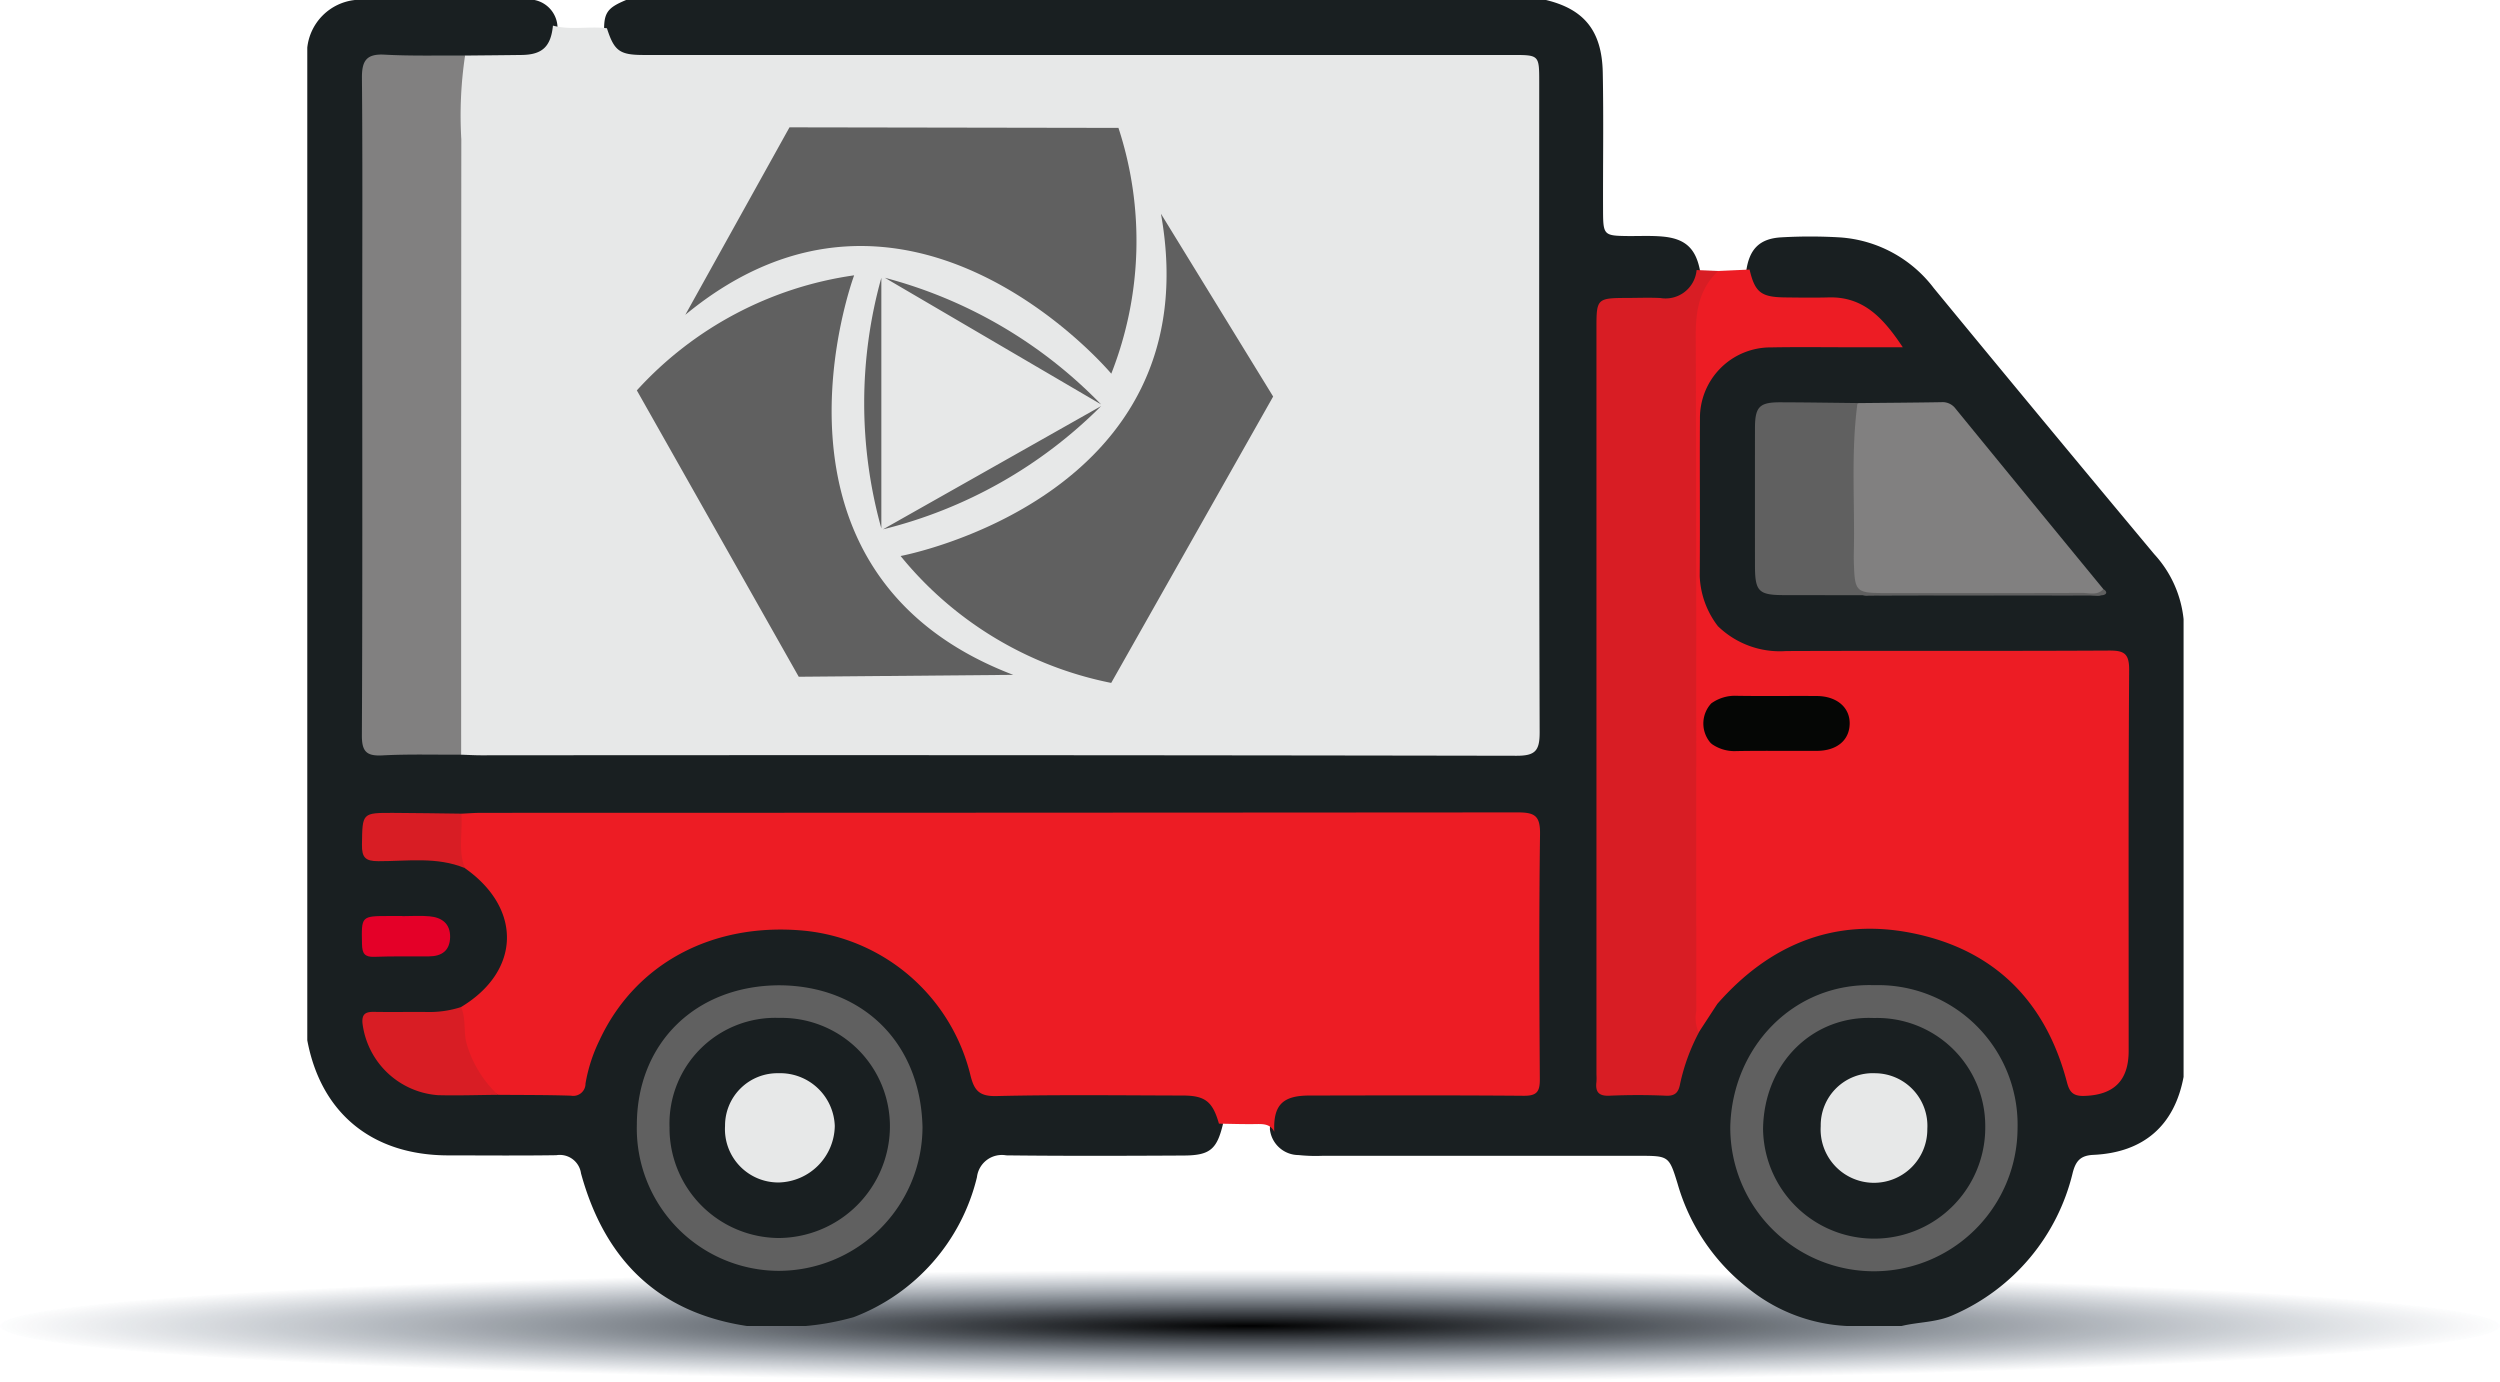 <svg id="Group_54623" data-name="Group 54623" xmlns="http://www.w3.org/2000/svg" xmlns:xlink="http://www.w3.org/1999/xlink" width="209.27" height="115.678" viewBox="0 0 209.27 115.678">
  <defs>
    <radialGradient id="radial-gradient" cx="0.5" cy="0.5" r="0.5" gradientUnits="objectBoundingBox">
      <stop offset="0"/>
      <stop offset="1" stop-color="#19304c" stop-opacity="0"/>
    </radialGradient>
    <clipPath id="clip-path">
      <rect id="Rectangle_52195" data-name="Rectangle 52195" width="157.067" height="110.995" fill="none"/>
    </clipPath>
  </defs>
  <ellipse id="Ellipse_28" data-name="Ellipse 28" cx="104.635" cy="4.685" rx="104.635" ry="4.685" transform="translate(0 106.308)" fill="url(#radial-gradient)"/>
  <g id="Group_53902" data-name="Group 53902" transform="translate(25.722 0)">
    <g id="Group_53902-2" data-name="Group 53902" clip-path="url(#clip-path)">
      <path id="Path_40972" data-name="Path 40972" d="M133.446,110.995h-4.6a14.2,14.2,0,0,1-8.012-2.981,17.036,17.036,0,0,1-6.126-8.92c-.719-2.348-.747-2.342-3.267-2.343q-13.238,0-26.475,0a13.657,13.657,0,0,1-1.987-.063,2.424,2.424,0,0,1-2.4-2.152c.037-2.337,1.021-3.324,3.562-3.356,5.162-.065,10.324-.016,15.486-.023,2.928,0,2.93,0,2.93-2.937q0-8.582,0-17.164c0-2.417-.043-2.459-2.5-2.46q-42.318-.005-84.636,0a16.526,16.526,0,0,1-2.295-.056c-1.526.035-3.055.013-4.584.015-3.278,0-3.409.058-3.437,1.485-.029,1.5.065,1.545,3.5,1.537a9.648,9.648,0,0,1,4.491.669,6.806,6.806,0,0,1-.195,12.412c-1.866.758-3.822.348-5.738.414-2.1.072-2.37.409-1.545,2.314A6.069,6.069,0,0,0,11.207,91.2c1.572.095,3.153.03,4.73.026s3.172-.074,4.749.025a2.131,2.131,0,0,0,2.49-1.848A15.652,15.652,0,0,1,35.905,77.738C44.9,75.975,53.523,80.676,55.923,89.66A1.872,1.872,0,0,0,58.1,91.243q7.432-.056,14.865,0c2.26.019,3.29.86,3.684,2.854-.506,2.115-1.094,2.618-3.272,2.63-4.954.027-9.909.044-14.863-.014a2.1,2.1,0,0,0-2.457,1.825,16.741,16.741,0,0,1-10.317,11.719,21.8,21.8,0,0,1-4.021.741H36.813c-7.515-1.128-11.946-5.634-13.9-12.778A1.792,1.792,0,0,0,20.843,96.7c-3.011.045-6.023.016-9.034.015C5.448,96.712,1.147,93.2,0,87.079V3.986A4.5,4.5,0,0,1,3.988,0H19.02a2.4,2.4,0,0,1,1.926,2.447C20.552,4.282,19.766,5,17.937,5.062c-1.633.057-3.268.049-4.9,0-1.889.131-3.78.028-5.669.06-2.1.035-2.23.142-2.238,2.293-.017,5.107-.006,10.214-.006,15.32q0,18.384,0,36.769c0,.562.023,1.124.01,1.685-.024,1.039.474,1.447,1.492,1.456,2.094.02,4.189-.073,6.282.055a17.112,17.112,0,0,1,1.992-.062q42.327,0,84.653,0c3,0,3,0,3-3.032q0-25.674,0-51.348c0-.1,0-.2,0-.307-.006-2.811-.006-2.82-2.786-2.821q-34.889,0-69.777,0c-.665,0-1.329-.009-1.994-.01a2.947,2.947,0,0,1-3.138-2.169C24.781,1.1,25.039.689,26.689,0h77c3.211.774,4.685,2.6,4.753,6.073.076,3.865.01,7.731.025,11.6.007,2,.081,2.063,2.046,2.085.967.011,1.936-.043,2.9.04,1.973.17,2.865,1.024,3.2,3.022-.542,1.863-1.232,2.421-3.131,2.508-1.122.052-2.246-.01-3.369.053-1.036.059-1.606.537-1.607,1.62,0,.51-.018,1.02-.018,1.531q0,29.935,0,59.87c0,.306,0,.613,0,.919.042,1.684.162,1.8,1.857,1.851,3.534.1,3.534.1,4.9-3.2a11.069,11.069,0,0,1,.653-1.382,26.312,26.312,0,0,1,1.994-3.045,16.656,16.656,0,0,1,16.488-5.91c6.516,1.185,10.762,5.321,13.046,11.491.364.983.445,2.2,2,2.02a2.969,2.969,0,0,0,2.517-2.684,11.774,11.774,0,0,0,.04-1.378q0-14.94,0-29.88c0-2.116-.029-2.146-2.132-2.147q-12.878-.009-25.756,0c-2.372,0-4.586-.436-6.242-2.347a7.028,7.028,0,0,1-1.742-4.912c.074-4.183.008-8.368.028-12.552a6.342,6.342,0,0,1,6.547-6.572c2.808-.031,5.616,0,8.424-.011.351,0,.815.107,1-.209.254-.431-.19-.744-.437-1.043a5.777,5.777,0,0,0-4.435-2.075c-1.327-.057-2.656.031-3.981-.048-1.829-.109-2.465-.714-2.807-2.584.257-1.864,1.127-2.742,2.963-2.838a42.084,42.084,0,0,1,4.9.007,10.769,10.769,0,0,1,7.84,4.247q9.187,11.169,18.454,22.271a9.457,9.457,0,0,1,2.454,5.437V90.145c-.757,4.059-3.333,6.332-7.551,6.527-1.087.05-1.476.521-1.73,1.5a17.389,17.389,0,0,1-9.925,11.87c-1.429.671-2.954.6-4.416.958" fill="#191f21"/>
      <path id="Path_40973" data-name="Path 40973" d="M48.422,6.978c1.491.4,3.019.033,4.52.222C53.552,9.1,54,9.436,56.02,9.436l72.7,0c2.259,0,2.262,0,2.262,2.286,0,18.14-.02,36.279.036,54.419,0,1.539-.364,1.959-1.937,1.957q-43.327-.076-86.655-.039c-.562,0-1.123-.034-1.685-.052a2.8,2.8,0,0,1-.518-2.028q-.012-26.821.009-53.641a3.577,3.577,0,0,1,.836-2.853c1.58-.016,3.161-.029,4.741-.05,1.724-.023,2.439-.7,2.614-2.457" transform="translate(-27.859 -4.834)" fill="#e7e8e8"/>
      <path id="Path_40974" data-name="Path 40974" d="M108.808,248.1c-.315-.644-.879-.666-1.5-.654-1.045.02-2.09-.019-3.135-.033-.523-1.842-1.146-2.35-3.009-2.355-5.205-.011-10.412-.079-15.614.044-1.448.034-1.866-.476-2.177-1.738a15.944,15.944,0,0,0-13.941-12.107c-7.653-.715-14.136,2.759-17.116,9.184a13.322,13.322,0,0,0-1.166,3.612,1.024,1.024,0,0,1-1.215,1.017c-2.039-.067-4.08-.053-6.12-.072a7.01,7.01,0,0,1-3.086-7.346c5-3.007,5.141-8.245.32-11.628a4.109,4.109,0,0,1-.294-4.559c.56-.025,1.121-.071,1.681-.071q43.374-.006,86.748-.037c1.447,0,1.887.3,1.867,1.819-.091,6.841-.062,13.685-.017,20.527.007,1.061-.278,1.385-1.36,1.375-5.977-.05-11.954-.03-17.932-.02-2.266,0-3.036.819-2.936,3.043" transform="translate(-27.86 -153.353)" fill="#ed1c24"/>
      <path id="Path_40975" data-name="Path 40975" d="M380.618,170.287a7.432,7.432,0,0,0,5.7,2.068c9-.036,17.992.009,26.987-.041,1.265-.007,1.732.2,1.723,1.632-.073,10.626-.036,21.252-.042,31.878,0,2.524-1.271,3.709-3.755,3.77-.949.023-1.213-.386-1.415-1.157-1.78-6.8-6.114-11.109-12.976-12.478-6.492-1.295-11.924.966-16.266,5.91-.823.429-1.233-.013-1.494-.723a3.042,3.042,0,0,1-.111-1.057q-.018-8.994,0-17.988a2.277,2.277,0,0,1,.724-2.065c2.723.263,5.458.212,8.191.209a5.722,5.722,0,0,0,1.817-.164,1.649,1.649,0,0,0,1.332-1.648,1.742,1.742,0,0,0-1.317-1.683,5.284,5.284,0,0,0-1.664-.167,61.6,61.6,0,0,0-8.211.267,1.811,1.811,0,0,1-.817-1.541,20.958,20.958,0,0,1,0-3.925c.091-.884.461-1.606,1.593-1.1" transform="translate(-262.522 -117.857)" fill="#ed1c24"/>
      <path id="Path_40976" data-name="Path 40976" d="M359.586,73.578l1.817.078a.91.91,0,0,1-.147.875c-1.222,1.515-1.09,3.305-1.2,5.1q-.628,9.79-.276,19.588c.138,3.916.169,7.837.163,11.742q-.018,11.106-.067,22.214c-.005,1.412.311,2.831-.1,4.233a16.6,16.6,0,0,0-1.563,4.28c-.126.686-.377,1.043-1.183,1.006-1.579-.072-3.166-.069-4.745,0-.921.038-1.178-.347-1.077-1.167a5.02,5.02,0,0,0,0-.612q0-31.3,0-62.6c0-2.31.086-2.39,2.444-2.4.97,0,1.942-.043,2.909.006a2.608,2.608,0,0,0,3.03-2.344" transform="translate(-243.294 -50.974)" fill="#d81d24"/>
      <path id="Path_40977" data-name="Path 40977" d="M23.512,14.951a33.88,33.88,0,0,0-.314,7.013q-.018,25.755-.013,51.51c-2.2.01-4.4-.057-6.589.059-1.34.071-1.729-.32-1.722-1.693.057-11.439.032-22.88.032-34.319,0-6.895.033-13.79-.027-20.684-.012-1.434.358-2.045,1.892-1.962,2.242.122,4.493.06,6.741.076" transform="translate(-10.304 -10.3)" fill="#818080"/>
      <path id="Path_40978" data-name="Path 40978" d="M420.443,109.666c2.342-.024,4.685-.039,7.028-.078a1.349,1.349,0,0,1,1.177.536q6.176,7.565,12.376,15.11c.038.714-.519.5-.857.5-6.263.015-12.526,0-18.789.027a1.338,1.338,0,0,1-1.492-1.179,2.74,2.74,0,0,1-.1-.446,99.829,99.829,0,0,1,0-12.958,2.27,2.27,0,0,1,.661-1.51" transform="translate(-290.678 -75.922)" fill="#818080"/>
      <path id="Path_40979" data-name="Path 40979" d="M101.78,268.474c6.761.057,11.757,4.64,11.932,11.853a12.062,12.062,0,0,1-12.076,12.05A11.924,11.924,0,0,1,89.8,280.159c.013-6.871,4.948-11.686,11.98-11.685" transform="translate(-62.213 -185.997)" fill="#606060"/>
      <path id="Path_40980" data-name="Path 40980" d="M399.776,268.421a11.688,11.688,0,0,1,12,12.016,12.023,12.023,0,0,1-24.046-.179c.164-6.637,5.281-12.063,12.047-11.836" transform="translate(-268.613 -185.955)" fill="#606060"/>
      <path id="Path_40981" data-name="Path 40981" d="M403.044,109.7c-.561,4.153-.211,8.327-.306,12.491-.006.255-.007.51,0,.764.075,2.565.154,2.643,2.645,2.643,5.5,0,11.008.007,16.512-.01.583,0,1.237.229,1.729-.32.294.175.35.41-.008.5a4.306,4.306,0,0,1-1.069.033q-12.806-.013-25.613-.03c-2.183,0-2.469-.3-2.472-2.492q-.006-5.749,0-11.5c.006-1.784.378-2.154,2.143-2.149,2.145.006,4.29.041,6.435.064" transform="translate(-273.279 -75.955)" fill="#606060"/>
      <path id="Path_40982" data-name="Path 40982" d="M378.585,137.316a2.969,2.969,0,0,1-.2-1.792c-.01-18.851.018-37.7-.046-56.552-.007-2.109.316-3.928,1.88-5.406l2.625-.119c.449,1.9.951,2.306,2.943,2.332,1.224.016,2.449.032,3.673,0,2.935-.08,4.588,1.738,6.21,4.172h-4.578c-2.142,0-4.286-.029-6.428.012a5.912,5.912,0,0,0-5.974,5.985c-.028,4.385.017,8.771-.019,13.156a7.332,7.332,0,0,0,1.534,4.21c-.538-.008-1.174.084-1.152.7.068,1.925-.6,3.936.578,5.749a17.565,17.565,0,0,0-.012,3.353,2.2,2.2,0,0,0-.633,1.945q.007,9.083,0,18.166c0,.84-.08,1.718,1.174,1.667l-1.579,2.42" transform="translate(-262.113 -50.883)" fill="#ed1c24"/>
      <path id="Path_40983" data-name="Path 40983" d="M23.275,274.4c.423.954.2,2.007.447,2.985a9.541,9.541,0,0,0,2.639,4.361c-1.679.013-3.36.074-5.037.028a6.878,6.878,0,0,1-6.3-6.026c-.065-.791.288-.958.971-.946,1.476.025,2.953-.005,4.429.009a8.553,8.553,0,0,0,2.85-.411" transform="translate(-10.404 -190.1)" fill="#d81d24"/>
      <path id="Path_40984" data-name="Path 40984" d="M23.216,221.559c.127,1.518-.3,3.071.294,4.559-2.353-.976-4.827-.571-7.253-.58-1.083,0-1.378-.318-1.362-1.382.039-2.663-.013-2.671,2.659-2.66,1.887.008,3.775.041,5.662.064" transform="translate(-10.318 -153.45)" fill="#d81d24"/>
      <path id="Path_40985" data-name="Path 40985" d="M18.255,249.583c.762,0,1.529-.057,2.285.014,1.022.095,1.738.609,1.718,1.74s-.695,1.611-1.777,1.614c-1.524.005-3.05-.018-4.572.037-.813.029-1.011-.286-1.027-1.063-.049-2.354-.085-2.353,2.306-2.353h1.067Z" transform="translate(-10.302 -172.894)" fill="#e40028"/>
      <path id="Path_40986" data-name="Path 40986" d="M381.05,193.582a2.476,2.476,0,0,1,.012-3.353,3.386,3.386,0,0,1,2.132-.637c2.238.037,4.476,0,6.714.017,1.693.012,2.8.991,2.741,2.386-.056,1.35-1.1,2.2-2.754,2.206-2.238.012-4.477-.023-6.714.017a3.3,3.3,0,0,1-2.131-.635" transform="translate(-263.54 -131.347)" fill="#050605"/>
      <path id="Path_40987" data-name="Path 40987" d="M107.882,277.358a9.08,9.08,0,0,1,9.273,9.15,9.369,9.369,0,0,1-9.257,9.275,9.2,9.2,0,0,1-9.192-9.27,8.855,8.855,0,0,1,9.176-9.154" transform="translate(-68.383 -192.152)" fill="#191f21"/>
      <path id="Path_40988" data-name="Path 40988" d="M405.962,277.369a9.048,9.048,0,0,1,9.316,9.081,9.3,9.3,0,0,1-18.6.173c.093-5.541,4.218-9.484,9.281-9.254" transform="translate(-274.818 -192.153)" fill="#191f21"/>
      <path id="Path_40989" data-name="Path 40989" d="M113.831,296.842a4.386,4.386,0,0,1,4.469-4.411,4.574,4.574,0,0,1,4.717,4.416,4.806,4.806,0,0,1-4.667,4.729,4.463,4.463,0,0,1-4.519-4.734" transform="translate(-78.861 -202.594)" fill="#e7e8e8"/>
      <path id="Path_40990" data-name="Path 40990" d="M421.3,297.1a4.466,4.466,0,1,1-8.923-.243,4.361,4.361,0,0,1,4.583-4.425A4.407,4.407,0,0,1,421.3,297.1" transform="translate(-285.69 -202.593)" fill="#e7e8e8"/>
      <g id="Group_54838" data-name="Group 54838" transform="translate(27.587 10.659)">
        <g id="Group_54837" data-name="Group 54837">
          <path id="Path_43905" data-name="Path 43905" d="M353.473,482.278l27.537.046a30.362,30.362,0,0,1-.6,20.575s-17.012-20.315-35.657-4.927Z" transform="translate(-340.696 -482.278)" fill="#606060" fill-rule="evenodd"/>
          <path id="Path_43906" data-name="Path 43906" d="M415.432,513.428,401.876,537.4a30.362,30.362,0,0,1-17.63-10.623s26.049-4.851,21.794-28.649Z" transform="translate(-362.168 -490.894)" fill="#606060" fill-rule="evenodd"/>
          <path id="Path_43907" data-name="Path 43907" d="M349.417,543.027l-13.552-23.971a30.359,30.359,0,0,1,18.19-9.632s-9.271,24.822,13.315,33.443Z" transform="translate(-335.865 -497.036)" fill="#606060" fill-rule="evenodd"/>
        </g>
        <path id="Path_43908" data-name="Path 43908" d="M381.358,509.875a39.024,39.024,0,0,1,18.1,10.6" transform="translate(-360.598 -497.282)" fill="#606060" fill-rule="evenodd"/>
        <path id="Path_43909" data-name="Path 43909" d="M399.282,533.4a39.019,39.019,0,0,1-18.263,10.322" transform="translate(-360.414 -510.071)" fill="#606060" fill-rule="evenodd"/>
        <path id="Path_43910" data-name="Path 43910" d="M379.031,509.876a39.025,39.025,0,0,0,0,20.978" transform="translate(-358.564 -497.282)" fill="#606060" fill-rule="evenodd"/>
      </g>
    </g>
  </g>
</svg>
